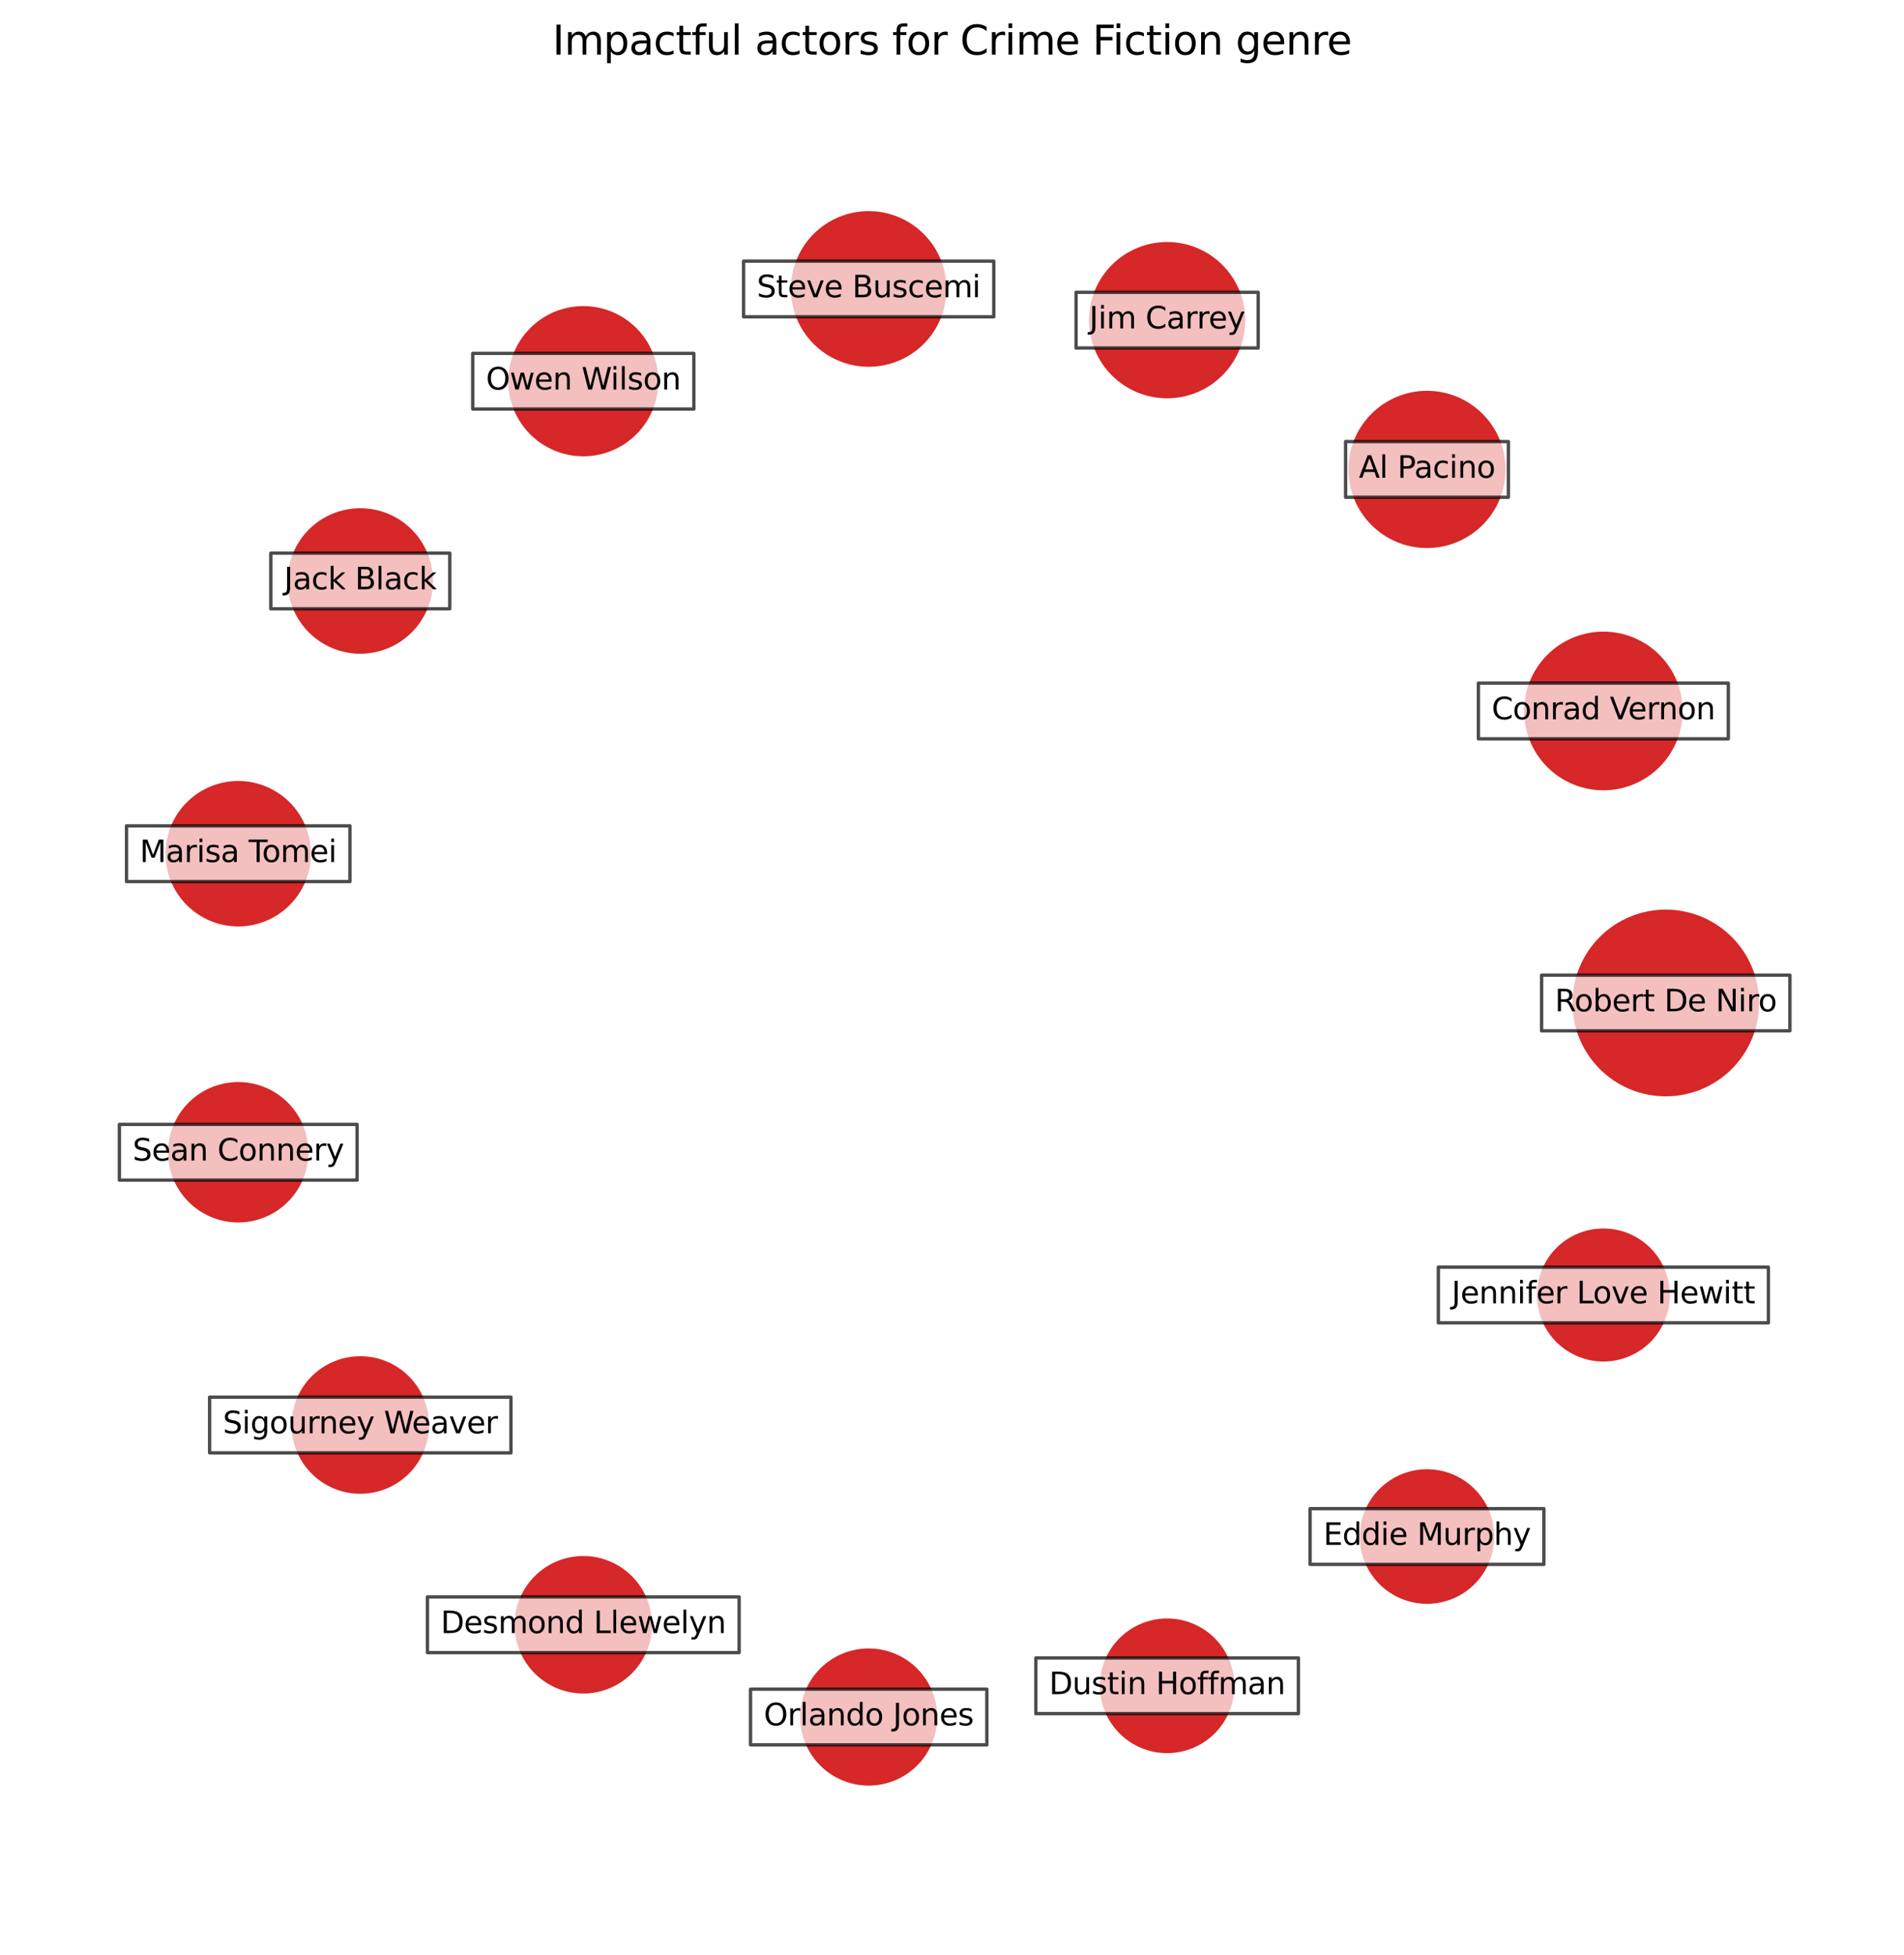 <?xml version="1.0" encoding="utf-8" standalone="no"?>
<!DOCTYPE svg PUBLIC "-//W3C//DTD SVG 1.1//EN"
  "http://www.w3.org/Graphics/SVG/1.1/DTD/svg11.dtd">
<svg xmlns:xlink="http://www.w3.org/1999/xlink" width="568.8pt" height="583.918pt" viewBox="0 0 568.8 583.918" xmlns="http://www.w3.org/2000/svg" version="1.1">
 <defs>
  <style type="text/css">*{stroke-linejoin: round; stroke-linecap: butt}</style>
 </defs>
 <g id="figure_1">
  <g id="patch_1">
   <path d="M 0 583.918 
L 568.8 583.918 
L 568.8 0 
L 0 0 
z
" style="fill: #ffffff"/>
  </g>
  <g id="axes_1">
   <g id="PathCollection_1">
    <path d="M 497.631 326.904 
C 504.894 326.904 511.86 324.019 516.996 318.883 
C 522.131 313.747 525.017 306.781 525.017 299.518 
C 525.017 292.255 522.131 285.289 516.996 280.153 
C 511.86 275.018 504.894 272.132 497.631 272.132 
C 490.368 272.132 483.401 275.018 478.266 280.153 
C 473.13 285.289 470.245 292.255 470.245 299.518 
C 470.245 306.781 473.13 313.747 478.266 318.883 
C 483.401 324.019 490.368 326.904 497.631 326.904 
z
" clip-path="url(#p6acd28062c)" style="fill: #d62728; fill-opacity: 0.99; stroke: #d62728; stroke-opacity: 0.99"/>
    <path d="M 478.992 235.509 
C 485.144 235.509 491.045 233.064 495.395 228.714 
C 499.745 224.364 502.189 218.464 502.189 212.312 
C 502.189 206.16 499.745 200.259 495.395 195.909 
C 491.045 191.559 485.144 189.115 478.992 189.115 
C 472.84 189.115 466.94 191.559 462.59 195.909 
C 458.24 200.259 455.795 206.16 455.795 212.312 
C 455.795 218.464 458.24 224.364 462.59 228.714 
C 466.94 233.064 472.84 235.509 478.992 235.509 
z
" clip-path="url(#p6acd28062c)" style="fill: #d62728; fill-opacity: 0.99; stroke: #d62728; stroke-opacity: 0.99"/>
    <path d="M 426.3 163.165 
C 432.394 163.165 438.24 160.743 442.55 156.434 
C 446.859 152.124 449.281 146.279 449.281 140.184 
C 449.281 134.089 446.859 128.244 442.55 123.934 
C 438.24 119.624 432.394 117.203 426.3 117.203 
C 420.205 117.203 414.359 119.624 410.05 123.934 
C 405.74 128.244 403.319 134.089 403.319 140.184 
C 403.319 146.279 405.74 152.124 410.05 156.434 
C 414.359 160.743 420.205 163.165 426.3 163.165 
z
" clip-path="url(#p6acd28062c)" style="fill: #d62728; fill-opacity: 0.99; stroke: #d62728; stroke-opacity: 0.99"/>
    <path d="M 348.664 118.448 
C 354.722 118.448 360.532 116.042 364.816 111.758 
C 369.099 107.475 371.506 101.664 371.506 95.607 
C 371.506 89.549 369.099 83.738 364.816 79.455 
C 360.532 75.172 354.722 72.765 348.664 72.765 
C 342.607 72.765 336.796 75.172 332.513 79.455 
C 328.229 83.738 325.823 89.549 325.823 95.607 
C 325.823 101.664 328.229 107.475 332.513 111.758 
C 336.796 116.042 342.607 118.448 348.664 118.448 
z
" clip-path="url(#p6acd28062c)" style="fill: #d62728; fill-opacity: 0.99; stroke: #d62728; stroke-opacity: 0.99"/>
    <path d="M 259.51 109.03 
C 265.541 109.03 271.326 106.634 275.591 102.369 
C 279.856 98.104 282.252 92.319 282.252 86.287 
C 282.252 80.256 279.856 74.471 275.591 70.206 
C 271.326 65.941 265.541 63.545 259.51 63.545 
C 253.478 63.545 247.693 65.941 243.428 70.206 
C 239.163 74.471 236.767 80.256 236.767 86.287 
C 236.767 92.319 239.163 98.104 243.428 102.369 
C 247.693 106.634 253.478 109.03 259.51 109.03 
z
" clip-path="url(#p6acd28062c)" style="fill: #d62728; fill-opacity: 0.99; stroke: #d62728; stroke-opacity: 0.99"/>
    <path d="M 174.251 135.769 
C 180.068 135.769 185.646 133.458 189.759 129.345 
C 193.872 125.233 196.183 119.654 196.183 113.838 
C 196.183 108.021 193.872 102.443 189.759 98.33 
C 185.646 94.217 180.068 91.906 174.251 91.906 
C 168.435 91.906 162.856 94.217 158.744 98.33 
C 154.631 102.443 152.32 108.021 152.32 113.838 
C 152.32 119.654 154.631 125.233 158.744 129.345 
C 162.856 133.458 168.435 135.769 174.251 135.769 
z
" clip-path="url(#p6acd28062c)" style="fill: #d62728; fill-opacity: 0.99; stroke: #d62728; stroke-opacity: 0.99"/>
    <path d="M 107.631 194.721 
C 113.261 194.721 118.661 192.485 122.641 188.504 
C 126.622 184.523 128.859 179.123 128.859 173.494 
C 128.859 167.864 126.622 162.465 122.641 158.484 
C 118.661 154.503 113.261 152.267 107.631 152.267 
C 102.002 152.267 96.602 154.503 92.621 158.484 
C 88.641 162.465 86.404 167.864 86.404 173.494 
C 86.404 179.123 88.641 184.523 92.621 188.504 
C 96.602 192.485 102.002 194.721 107.631 194.721 
z
" clip-path="url(#p6acd28062c)" style="fill: #d62728; fill-opacity: 0.99; stroke: #d62728; stroke-opacity: 0.99"/>
    <path d="M 71.169 276.162 
C 76.797 276.162 82.196 273.926 86.175 269.947 
C 90.155 265.967 92.391 260.569 92.391 254.941 
C 92.391 249.313 90.155 243.914 86.175 239.935 
C 82.196 235.955 76.797 233.719 71.169 233.719 
C 65.541 233.719 60.143 235.955 56.163 239.935 
C 52.184 243.914 49.948 249.313 49.948 254.941 
C 49.948 260.569 52.184 265.967 56.163 269.947 
C 60.143 273.926 65.541 276.162 71.169 276.162 
z
" clip-path="url(#p6acd28062c)" style="fill: #d62728; fill-opacity: 0.99; stroke: #d62728; stroke-opacity: 0.99"/>
    <path d="M 71.169 364.564 
C 76.597 364.564 81.804 362.407 85.642 358.569 
C 89.481 354.73 91.637 349.524 91.637 344.096 
C 91.637 338.667 89.481 333.461 85.642 329.622 
C 81.804 325.784 76.597 323.627 71.169 323.627 
C 65.741 323.627 60.534 325.784 56.696 329.622 
C 52.858 333.461 50.701 338.667 50.701 344.096 
C 50.701 349.524 52.858 354.73 56.696 358.569 
C 60.534 362.407 65.741 364.564 71.169 364.564 
z
" clip-path="url(#p6acd28062c)" style="fill: #d62728; fill-opacity: 0.99; stroke: #d62728; stroke-opacity: 0.99"/>
    <path d="M 107.631 445.588 
C 112.948 445.588 118.047 443.476 121.806 439.717 
C 125.565 435.958 127.677 430.859 127.677 425.542 
C 127.677 420.226 125.565 415.127 121.806 411.368 
C 118.047 407.609 112.948 405.497 107.631 405.497 
C 102.315 405.497 97.216 407.609 93.457 411.368 
C 89.698 415.127 87.586 420.226 87.586 425.542 
C 87.586 430.859 89.698 435.958 93.457 439.717 
C 97.216 443.476 102.315 445.588 107.631 445.588 
z
" clip-path="url(#p6acd28062c)" style="fill: #d62728; fill-opacity: 0.99; stroke: #d62728; stroke-opacity: 0.99"/>
    <path d="M 174.251 505.23 
C 179.564 505.23 184.659 503.119 188.416 499.363 
C 192.172 495.607 194.283 490.511 194.283 485.199 
C 194.283 479.886 192.172 474.791 188.416 471.034 
C 184.659 467.278 179.564 465.167 174.251 465.167 
C 168.939 465.167 163.843 467.278 160.087 471.034 
C 156.33 474.791 154.22 479.886 154.22 485.199 
C 154.22 490.511 156.33 495.607 160.087 499.363 
C 163.843 503.119 168.939 505.23 174.251 505.23 
z
" clip-path="url(#p6acd28062c)" style="fill: #d62728; fill-opacity: 0.99; stroke: #d62728; stroke-opacity: 0.99"/>
    <path d="M 259.51 532.73 
C 264.809 532.73 269.891 530.624 273.638 526.877 
C 277.385 523.131 279.49 518.048 279.49 512.749 
C 279.49 507.45 277.385 502.367 273.638 498.62 
C 269.891 494.873 264.809 492.768 259.51 492.768 
C 254.211 492.768 249.128 494.873 245.381 498.62 
C 241.634 502.367 239.529 507.45 239.529 512.749 
C 239.529 518.048 241.634 523.131 245.381 526.877 
C 249.128 530.624 254.211 532.73 259.51 532.73 
z
" clip-path="url(#p6acd28062c)" style="fill: #d62728; fill-opacity: 0.99; stroke: #d62728; stroke-opacity: 0.99"/>
    <path d="M 348.664 523.038 
C 353.865 523.038 358.852 520.972 362.53 517.295 
C 366.207 513.618 368.273 508.63 368.273 503.43 
C 368.273 498.229 366.207 493.242 362.53 489.564 
C 358.852 485.887 353.865 483.821 348.664 483.821 
C 343.464 483.821 338.476 485.887 334.799 489.564 
C 331.122 493.242 329.056 498.229 329.056 503.43 
C 329.056 508.63 331.122 513.618 334.799 517.295 
C 338.476 520.972 343.464 523.038 348.664 523.038 
z
" clip-path="url(#p6acd28062c)" style="fill: #d62728; fill-opacity: 0.99; stroke: #d62728; stroke-opacity: 0.99"/>
    <path d="M 426.3 478.448 
C 431.497 478.448 436.481 476.383 440.156 472.709 
C 443.831 469.034 445.896 464.049 445.896 458.852 
C 445.896 453.655 443.831 448.671 440.156 444.996 
C 436.481 441.321 431.497 439.257 426.3 439.257 
C 421.103 439.257 416.118 441.321 412.444 444.996 
C 408.769 448.671 406.704 453.655 406.704 458.852 
C 406.704 464.049 408.769 469.034 412.444 472.709 
C 416.118 476.383 421.103 478.448 426.3 478.448 
z
" clip-path="url(#p6acd28062c)" style="fill: #d62728; fill-opacity: 0.99; stroke: #d62728; stroke-opacity: 0.99"/>
    <path d="M 478.992 406.09 
C 484.128 406.09 489.054 404.049 492.685 400.418 
C 496.317 396.786 498.357 391.86 498.357 386.725 
C 498.357 381.589 496.317 376.663 492.685 373.032 
C 489.054 369.4 484.128 367.36 478.992 367.36 
C 473.857 367.36 468.931 369.4 465.299 373.032 
C 461.668 376.663 459.627 381.589 459.627 386.725 
C 459.627 391.86 461.668 396.786 465.299 400.418 
C 468.931 404.049 473.857 406.09 478.992 406.09 
z
" clip-path="url(#p6acd28062c)" style="fill: #d62728; fill-opacity: 0.99; stroke: #d62728; stroke-opacity: 0.99"/>
   </g>
   <g id="text_1">
    <g id="patch_2">
     <path d="M 460.54 307.833 
L 534.721 307.833 
L 534.721 291.203 
L 460.54 291.203 
z
" clip-path="url(#p6acd28062c)" style="fill: #ffffff; opacity: 0.7; stroke: #000000; stroke-linejoin: miter"/>
    </g>
    <g clip-path="url(#p6acd28062c)">
     <!-- Robert De Niro -->
     <g transform="translate(464.5 302.002)scale(0.09 -0.09)">
      <defs>
       <path id="DejaVuSans-52" d="M 2841 2188 
Q 3044 2119 3236 1894 
Q 3428 1669 3622 1275 
L 4263 0 
L 3584 0 
L 2988 1197 
Q 2756 1666 2539 1819 
Q 2322 1972 1947 1972 
L 1259 1972 
L 1259 0 
L 628 0 
L 628 4666 
L 2053 4666 
Q 2853 4666 3247 4331 
Q 3641 3997 3641 3322 
Q 3641 2881 3436 2590 
Q 3231 2300 2841 2188 
z
M 1259 4147 
L 1259 2491 
L 2053 2491 
Q 2509 2491 2742 2702 
Q 2975 2913 2975 3322 
Q 2975 3731 2742 3939 
Q 2509 4147 2053 4147 
L 1259 4147 
z
" transform="scale(0.016)"/>
       <path id="DejaVuSans-6f" d="M 1959 3097 
Q 1497 3097 1228 2736 
Q 959 2375 959 1747 
Q 959 1119 1226 758 
Q 1494 397 1959 397 
Q 2419 397 2687 759 
Q 2956 1122 2956 1747 
Q 2956 2369 2687 2733 
Q 2419 3097 1959 3097 
z
M 1959 3584 
Q 2709 3584 3137 3096 
Q 3566 2609 3566 1747 
Q 3566 888 3137 398 
Q 2709 -91 1959 -91 
Q 1206 -91 779 398 
Q 353 888 353 1747 
Q 353 2609 779 3096 
Q 1206 3584 1959 3584 
z
" transform="scale(0.016)"/>
       <path id="DejaVuSans-62" d="M 3116 1747 
Q 3116 2381 2855 2742 
Q 2594 3103 2138 3103 
Q 1681 3103 1420 2742 
Q 1159 2381 1159 1747 
Q 1159 1113 1420 752 
Q 1681 391 2138 391 
Q 2594 391 2855 752 
Q 3116 1113 3116 1747 
z
M 1159 2969 
Q 1341 3281 1617 3432 
Q 1894 3584 2278 3584 
Q 2916 3584 3314 3078 
Q 3713 2572 3713 1747 
Q 3713 922 3314 415 
Q 2916 -91 2278 -91 
Q 1894 -91 1617 61 
Q 1341 213 1159 525 
L 1159 0 
L 581 0 
L 581 4863 
L 1159 4863 
L 1159 2969 
z
" transform="scale(0.016)"/>
       <path id="DejaVuSans-65" d="M 3597 1894 
L 3597 1613 
L 953 1613 
Q 991 1019 1311 708 
Q 1631 397 2203 397 
Q 2534 397 2845 478 
Q 3156 559 3463 722 
L 3463 178 
Q 3153 47 2828 -22 
Q 2503 -91 2169 -91 
Q 1331 -91 842 396 
Q 353 884 353 1716 
Q 353 2575 817 3079 
Q 1281 3584 2069 3584 
Q 2775 3584 3186 3129 
Q 3597 2675 3597 1894 
z
M 3022 2063 
Q 3016 2534 2758 2815 
Q 2500 3097 2075 3097 
Q 1594 3097 1305 2825 
Q 1016 2553 972 2059 
L 3022 2063 
z
" transform="scale(0.016)"/>
       <path id="DejaVuSans-72" d="M 2631 2963 
Q 2534 3019 2420 3045 
Q 2306 3072 2169 3072 
Q 1681 3072 1420 2755 
Q 1159 2438 1159 1844 
L 1159 0 
L 581 0 
L 581 3500 
L 1159 3500 
L 1159 2956 
Q 1341 3275 1631 3429 
Q 1922 3584 2338 3584 
Q 2397 3584 2469 3576 
Q 2541 3569 2628 3553 
L 2631 2963 
z
" transform="scale(0.016)"/>
       <path id="DejaVuSans-74" d="M 1172 4494 
L 1172 3500 
L 2356 3500 
L 2356 3053 
L 1172 3053 
L 1172 1153 
Q 1172 725 1289 603 
Q 1406 481 1766 481 
L 2356 481 
L 2356 0 
L 1766 0 
Q 1100 0 847 248 
Q 594 497 594 1153 
L 594 3053 
L 172 3053 
L 172 3500 
L 594 3500 
L 594 4494 
L 1172 4494 
z
" transform="scale(0.016)"/>
       <path id="DejaVuSans-20" transform="scale(0.016)"/>
       <path id="DejaVuSans-44" d="M 1259 4147 
L 1259 519 
L 2022 519 
Q 2988 519 3436 956 
Q 3884 1394 3884 2338 
Q 3884 3275 3436 3711 
Q 2988 4147 2022 4147 
L 1259 4147 
z
M 628 4666 
L 1925 4666 
Q 3281 4666 3915 4102 
Q 4550 3538 4550 2338 
Q 4550 1131 3912 565 
Q 3275 0 1925 0 
L 628 0 
L 628 4666 
z
" transform="scale(0.016)"/>
       <path id="DejaVuSans-4e" d="M 628 4666 
L 1478 4666 
L 3547 763 
L 3547 4666 
L 4159 4666 
L 4159 0 
L 3309 0 
L 1241 3903 
L 1241 0 
L 628 0 
L 628 4666 
z
" transform="scale(0.016)"/>
       <path id="DejaVuSans-69" d="M 603 3500 
L 1178 3500 
L 1178 0 
L 603 0 
L 603 3500 
z
M 603 4863 
L 1178 4863 
L 1178 4134 
L 603 4134 
L 603 4863 
z
" transform="scale(0.016)"/>
      </defs>
      <use xlink:href="#DejaVuSans-52"/>
      <use xlink:href="#DejaVuSans-6f" x="64.982"/>
      <use xlink:href="#DejaVuSans-62" x="126.164"/>
      <use xlink:href="#DejaVuSans-65" x="189.641"/>
      <use xlink:href="#DejaVuSans-72" x="251.164"/>
      <use xlink:href="#DejaVuSans-74" x="292.277"/>
      <use xlink:href="#DejaVuSans-20" x="331.486"/>
      <use xlink:href="#DejaVuSans-44" x="363.273"/>
      <use xlink:href="#DejaVuSans-65" x="440.275"/>
      <use xlink:href="#DejaVuSans-20" x="501.799"/>
      <use xlink:href="#DejaVuSans-4e" x="533.586"/>
      <use xlink:href="#DejaVuSans-69" x="608.391"/>
      <use xlink:href="#DejaVuSans-72" x="636.174"/>
      <use xlink:href="#DejaVuSans-6f" x="675.037"/>
     </g>
    </g>
   </g>
   <g id="text_2">
    <g id="patch_3">
     <path d="M 441.663 220.627 
L 516.321 220.627 
L 516.321 203.996 
L 441.663 203.996 
z
" clip-path="url(#p6acd28062c)" style="fill: #ffffff; opacity: 0.7; stroke: #000000; stroke-linejoin: miter"/>
    </g>
    <g clip-path="url(#p6acd28062c)">
     <!-- Conrad Vernon -->
     <g transform="translate(445.623 214.795)scale(0.09 -0.09)">
      <defs>
       <path id="DejaVuSans-43" d="M 4122 4306 
L 4122 3641 
Q 3803 3938 3442 4084 
Q 3081 4231 2675 4231 
Q 1875 4231 1450 3742 
Q 1025 3253 1025 2328 
Q 1025 1406 1450 917 
Q 1875 428 2675 428 
Q 3081 428 3442 575 
Q 3803 722 4122 1019 
L 4122 359 
Q 3791 134 3420 21 
Q 3050 -91 2638 -91 
Q 1578 -91 968 557 
Q 359 1206 359 2328 
Q 359 3453 968 4101 
Q 1578 4750 2638 4750 
Q 3056 4750 3426 4639 
Q 3797 4528 4122 4306 
z
" transform="scale(0.016)"/>
       <path id="DejaVuSans-6e" d="M 3513 2113 
L 3513 0 
L 2938 0 
L 2938 2094 
Q 2938 2591 2744 2837 
Q 2550 3084 2163 3084 
Q 1697 3084 1428 2787 
Q 1159 2491 1159 1978 
L 1159 0 
L 581 0 
L 581 3500 
L 1159 3500 
L 1159 2956 
Q 1366 3272 1645 3428 
Q 1925 3584 2291 3584 
Q 2894 3584 3203 3211 
Q 3513 2838 3513 2113 
z
" transform="scale(0.016)"/>
       <path id="DejaVuSans-61" d="M 2194 1759 
Q 1497 1759 1228 1600 
Q 959 1441 959 1056 
Q 959 750 1161 570 
Q 1363 391 1709 391 
Q 2188 391 2477 730 
Q 2766 1069 2766 1631 
L 2766 1759 
L 2194 1759 
z
M 3341 1997 
L 3341 0 
L 2766 0 
L 2766 531 
Q 2569 213 2275 61 
Q 1981 -91 1556 -91 
Q 1019 -91 701 211 
Q 384 513 384 1019 
Q 384 1609 779 1909 
Q 1175 2209 1959 2209 
L 2766 2209 
L 2766 2266 
Q 2766 2663 2505 2880 
Q 2244 3097 1772 3097 
Q 1472 3097 1187 3025 
Q 903 2953 641 2809 
L 641 3341 
Q 956 3463 1253 3523 
Q 1550 3584 1831 3584 
Q 2591 3584 2966 3190 
Q 3341 2797 3341 1997 
z
" transform="scale(0.016)"/>
       <path id="DejaVuSans-64" d="M 2906 2969 
L 2906 4863 
L 3481 4863 
L 3481 0 
L 2906 0 
L 2906 525 
Q 2725 213 2448 61 
Q 2172 -91 1784 -91 
Q 1150 -91 751 415 
Q 353 922 353 1747 
Q 353 2572 751 3078 
Q 1150 3584 1784 3584 
Q 2172 3584 2448 3432 
Q 2725 3281 2906 2969 
z
M 947 1747 
Q 947 1113 1208 752 
Q 1469 391 1925 391 
Q 2381 391 2643 752 
Q 2906 1113 2906 1747 
Q 2906 2381 2643 2742 
Q 2381 3103 1925 3103 
Q 1469 3103 1208 2742 
Q 947 2381 947 1747 
z
" transform="scale(0.016)"/>
       <path id="DejaVuSans-56" d="M 1831 0 
L 50 4666 
L 709 4666 
L 2188 738 
L 3669 4666 
L 4325 4666 
L 2547 0 
L 1831 0 
z
" transform="scale(0.016)"/>
      </defs>
      <use xlink:href="#DejaVuSans-43"/>
      <use xlink:href="#DejaVuSans-6f" x="69.824"/>
      <use xlink:href="#DejaVuSans-6e" x="131.006"/>
      <use xlink:href="#DejaVuSans-72" x="194.385"/>
      <use xlink:href="#DejaVuSans-61" x="235.498"/>
      <use xlink:href="#DejaVuSans-64" x="296.777"/>
      <use xlink:href="#DejaVuSans-20" x="360.254"/>
      <use xlink:href="#DejaVuSans-56" x="392.041"/>
      <use xlink:href="#DejaVuSans-65" x="452.699"/>
      <use xlink:href="#DejaVuSans-72" x="514.223"/>
      <use xlink:href="#DejaVuSans-6e" x="553.586"/>
      <use xlink:href="#DejaVuSans-6f" x="616.965"/>
      <use xlink:href="#DejaVuSans-6e" x="678.146"/>
     </g>
    </g>
   </g>
   <g id="text_3">
    <g id="patch_4">
     <path d="M 401.983 148.499 
L 450.617 148.499 
L 450.617 131.869 
L 401.983 131.869 
z
" clip-path="url(#p6acd28062c)" style="fill: #ffffff; opacity: 0.7; stroke: #000000; stroke-linejoin: miter"/>
    </g>
    <g clip-path="url(#p6acd28062c)">
     <!-- Al Pacino -->
     <g transform="translate(405.943 142.667)scale(0.09 -0.09)">
      <defs>
       <path id="DejaVuSans-41" d="M 2188 4044 
L 1331 1722 
L 3047 1722 
L 2188 4044 
z
M 1831 4666 
L 2547 4666 
L 4325 0 
L 3669 0 
L 3244 1197 
L 1141 1197 
L 716 0 
L 50 0 
L 1831 4666 
z
" transform="scale(0.016)"/>
       <path id="DejaVuSans-6c" d="M 603 4863 
L 1178 4863 
L 1178 0 
L 603 0 
L 603 4863 
z
" transform="scale(0.016)"/>
       <path id="DejaVuSans-50" d="M 1259 4147 
L 1259 2394 
L 2053 2394 
Q 2494 2394 2734 2622 
Q 2975 2850 2975 3272 
Q 2975 3691 2734 3919 
Q 2494 4147 2053 4147 
L 1259 4147 
z
M 628 4666 
L 2053 4666 
Q 2838 4666 3239 4311 
Q 3641 3956 3641 3272 
Q 3641 2581 3239 2228 
Q 2838 1875 2053 1875 
L 1259 1875 
L 1259 0 
L 628 0 
L 628 4666 
z
" transform="scale(0.016)"/>
       <path id="DejaVuSans-63" d="M 3122 3366 
L 3122 2828 
Q 2878 2963 2633 3030 
Q 2388 3097 2138 3097 
Q 1578 3097 1268 2742 
Q 959 2388 959 1747 
Q 959 1106 1268 751 
Q 1578 397 2138 397 
Q 2388 397 2633 464 
Q 2878 531 3122 666 
L 3122 134 
Q 2881 22 2623 -34 
Q 2366 -91 2075 -91 
Q 1284 -91 818 406 
Q 353 903 353 1747 
Q 353 2603 823 3093 
Q 1294 3584 2113 3584 
Q 2378 3584 2631 3529 
Q 2884 3475 3122 3366 
z
" transform="scale(0.016)"/>
      </defs>
      <use xlink:href="#DejaVuSans-41"/>
      <use xlink:href="#DejaVuSans-6c" x="68.408"/>
      <use xlink:href="#DejaVuSans-20" x="96.191"/>
      <use xlink:href="#DejaVuSans-50" x="127.979"/>
      <use xlink:href="#DejaVuSans-61" x="183.781"/>
      <use xlink:href="#DejaVuSans-63" x="245.061"/>
      <use xlink:href="#DejaVuSans-69" x="300.041"/>
      <use xlink:href="#DejaVuSans-6e" x="327.824"/>
      <use xlink:href="#DejaVuSans-6f" x="391.203"/>
     </g>
    </g>
   </g>
   <g id="text_4">
    <g id="patch_5">
     <path d="M 321.461 103.922 
L 375.867 103.922 
L 375.867 87.291 
L 321.461 87.291 
z
" clip-path="url(#p6acd28062c)" style="fill: #ffffff; opacity: 0.7; stroke: #000000; stroke-linejoin: miter"/>
    </g>
    <g clip-path="url(#p6acd28062c)">
     <!-- Jim Carrey -->
     <g transform="translate(325.421 98.09)scale(0.09 -0.09)">
      <defs>
       <path id="DejaVuSans-4a" d="M 628 4666 
L 1259 4666 
L 1259 325 
Q 1259 -519 939 -900 
Q 619 -1281 -91 -1281 
L -331 -1281 
L -331 -750 
L -134 -750 
Q 284 -750 456 -515 
Q 628 -281 628 325 
L 628 4666 
z
" transform="scale(0.016)"/>
       <path id="DejaVuSans-6d" d="M 3328 2828 
Q 3544 3216 3844 3400 
Q 4144 3584 4550 3584 
Q 5097 3584 5394 3201 
Q 5691 2819 5691 2113 
L 5691 0 
L 5113 0 
L 5113 2094 
Q 5113 2597 4934 2840 
Q 4756 3084 4391 3084 
Q 3944 3084 3684 2787 
Q 3425 2491 3425 1978 
L 3425 0 
L 2847 0 
L 2847 2094 
Q 2847 2600 2669 2842 
Q 2491 3084 2119 3084 
Q 1678 3084 1418 2786 
Q 1159 2488 1159 1978 
L 1159 0 
L 581 0 
L 581 3500 
L 1159 3500 
L 1159 2956 
Q 1356 3278 1631 3431 
Q 1906 3584 2284 3584 
Q 2666 3584 2933 3390 
Q 3200 3197 3328 2828 
z
" transform="scale(0.016)"/>
       <path id="DejaVuSans-79" d="M 2059 -325 
Q 1816 -950 1584 -1140 
Q 1353 -1331 966 -1331 
L 506 -1331 
L 506 -850 
L 844 -850 
Q 1081 -850 1212 -737 
Q 1344 -625 1503 -206 
L 1606 56 
L 191 3500 
L 800 3500 
L 1894 763 
L 2988 3500 
L 3597 3500 
L 2059 -325 
z
" transform="scale(0.016)"/>
      </defs>
      <use xlink:href="#DejaVuSans-4a"/>
      <use xlink:href="#DejaVuSans-69" x="29.492"/>
      <use xlink:href="#DejaVuSans-6d" x="57.275"/>
      <use xlink:href="#DejaVuSans-20" x="154.688"/>
      <use xlink:href="#DejaVuSans-43" x="186.475"/>
      <use xlink:href="#DejaVuSans-61" x="256.299"/>
      <use xlink:href="#DejaVuSans-72" x="317.578"/>
      <use xlink:href="#DejaVuSans-72" x="356.941"/>
      <use xlink:href="#DejaVuSans-65" x="395.805"/>
      <use xlink:href="#DejaVuSans-79" x="457.328"/>
     </g>
    </g>
   </g>
   <g id="text_5">
    <g id="patch_6">
     <path d="M 222.137 94.603 
L 296.882 94.603 
L 296.882 77.972 
L 222.137 77.972 
z
" clip-path="url(#p6acd28062c)" style="fill: #ffffff; opacity: 0.7; stroke: #000000; stroke-linejoin: miter"/>
    </g>
    <g clip-path="url(#p6acd28062c)">
     <!-- Steve Buscemi -->
     <g transform="translate(226.097 88.771)scale(0.09 -0.09)">
      <defs>
       <path id="DejaVuSans-53" d="M 3425 4513 
L 3425 3897 
Q 3066 4069 2747 4153 
Q 2428 4238 2131 4238 
Q 1616 4238 1336 4038 
Q 1056 3838 1056 3469 
Q 1056 3159 1242 3001 
Q 1428 2844 1947 2747 
L 2328 2669 
Q 3034 2534 3370 2195 
Q 3706 1856 3706 1288 
Q 3706 609 3251 259 
Q 2797 -91 1919 -91 
Q 1588 -91 1214 -16 
Q 841 59 441 206 
L 441 856 
Q 825 641 1194 531 
Q 1563 422 1919 422 
Q 2459 422 2753 634 
Q 3047 847 3047 1241 
Q 3047 1584 2836 1778 
Q 2625 1972 2144 2069 
L 1759 2144 
Q 1053 2284 737 2584 
Q 422 2884 422 3419 
Q 422 4038 858 4394 
Q 1294 4750 2059 4750 
Q 2388 4750 2728 4690 
Q 3069 4631 3425 4513 
z
" transform="scale(0.016)"/>
       <path id="DejaVuSans-76" d="M 191 3500 
L 800 3500 
L 1894 563 
L 2988 3500 
L 3597 3500 
L 2284 0 
L 1503 0 
L 191 3500 
z
" transform="scale(0.016)"/>
       <path id="DejaVuSans-42" d="M 1259 2228 
L 1259 519 
L 2272 519 
Q 2781 519 3026 730 
Q 3272 941 3272 1375 
Q 3272 1813 3026 2020 
Q 2781 2228 2272 2228 
L 1259 2228 
z
M 1259 4147 
L 1259 2741 
L 2194 2741 
Q 2656 2741 2882 2914 
Q 3109 3088 3109 3444 
Q 3109 3797 2882 3972 
Q 2656 4147 2194 4147 
L 1259 4147 
z
M 628 4666 
L 2241 4666 
Q 2963 4666 3353 4366 
Q 3744 4066 3744 3513 
Q 3744 3084 3544 2831 
Q 3344 2578 2956 2516 
Q 3422 2416 3680 2098 
Q 3938 1781 3938 1306 
Q 3938 681 3513 340 
Q 3088 0 2303 0 
L 628 0 
L 628 4666 
z
" transform="scale(0.016)"/>
       <path id="DejaVuSans-75" d="M 544 1381 
L 544 3500 
L 1119 3500 
L 1119 1403 
Q 1119 906 1312 657 
Q 1506 409 1894 409 
Q 2359 409 2629 706 
Q 2900 1003 2900 1516 
L 2900 3500 
L 3475 3500 
L 3475 0 
L 2900 0 
L 2900 538 
Q 2691 219 2414 64 
Q 2138 -91 1772 -91 
Q 1169 -91 856 284 
Q 544 659 544 1381 
z
M 1991 3584 
L 1991 3584 
z
" transform="scale(0.016)"/>
       <path id="DejaVuSans-73" d="M 2834 3397 
L 2834 2853 
Q 2591 2978 2328 3040 
Q 2066 3103 1784 3103 
Q 1356 3103 1142 2972 
Q 928 2841 928 2578 
Q 928 2378 1081 2264 
Q 1234 2150 1697 2047 
L 1894 2003 
Q 2506 1872 2764 1633 
Q 3022 1394 3022 966 
Q 3022 478 2636 193 
Q 2250 -91 1575 -91 
Q 1294 -91 989 -36 
Q 684 19 347 128 
L 347 722 
Q 666 556 975 473 
Q 1284 391 1588 391 
Q 1994 391 2212 530 
Q 2431 669 2431 922 
Q 2431 1156 2273 1281 
Q 2116 1406 1581 1522 
L 1381 1569 
Q 847 1681 609 1914 
Q 372 2147 372 2553 
Q 372 3047 722 3315 
Q 1072 3584 1716 3584 
Q 2034 3584 2315 3537 
Q 2597 3491 2834 3397 
z
" transform="scale(0.016)"/>
      </defs>
      <use xlink:href="#DejaVuSans-53"/>
      <use xlink:href="#DejaVuSans-74" x="63.477"/>
      <use xlink:href="#DejaVuSans-65" x="102.686"/>
      <use xlink:href="#DejaVuSans-76" x="164.209"/>
      <use xlink:href="#DejaVuSans-65" x="223.389"/>
      <use xlink:href="#DejaVuSans-20" x="284.912"/>
      <use xlink:href="#DejaVuSans-42" x="316.699"/>
      <use xlink:href="#DejaVuSans-75" x="385.303"/>
      <use xlink:href="#DejaVuSans-73" x="448.682"/>
      <use xlink:href="#DejaVuSans-63" x="500.781"/>
      <use xlink:href="#DejaVuSans-65" x="555.762"/>
      <use xlink:href="#DejaVuSans-6d" x="617.285"/>
      <use xlink:href="#DejaVuSans-69" x="714.697"/>
     </g>
    </g>
   </g>
   <g id="text_6">
    <g id="patch_7">
     <path d="M 141.22 122.153 
L 207.283 122.153 
L 207.283 105.523 
L 141.22 105.523 
z
" clip-path="url(#p6acd28062c)" style="fill: #ffffff; opacity: 0.7; stroke: #000000; stroke-linejoin: miter"/>
    </g>
    <g clip-path="url(#p6acd28062c)">
     <!-- Owen Wilson -->
     <g transform="translate(145.18 116.321)scale(0.09 -0.09)">
      <defs>
       <path id="DejaVuSans-4f" d="M 2522 4238 
Q 1834 4238 1429 3725 
Q 1025 3213 1025 2328 
Q 1025 1447 1429 934 
Q 1834 422 2522 422 
Q 3209 422 3611 934 
Q 4013 1447 4013 2328 
Q 4013 3213 3611 3725 
Q 3209 4238 2522 4238 
z
M 2522 4750 
Q 3503 4750 4090 4092 
Q 4678 3434 4678 2328 
Q 4678 1225 4090 567 
Q 3503 -91 2522 -91 
Q 1538 -91 948 565 
Q 359 1222 359 2328 
Q 359 3434 948 4092 
Q 1538 4750 2522 4750 
z
" transform="scale(0.016)"/>
       <path id="DejaVuSans-77" d="M 269 3500 
L 844 3500 
L 1563 769 
L 2278 3500 
L 2956 3500 
L 3675 769 
L 4391 3500 
L 4966 3500 
L 4050 0 
L 3372 0 
L 2619 2869 
L 1863 0 
L 1184 0 
L 269 3500 
z
" transform="scale(0.016)"/>
       <path id="DejaVuSans-57" d="M 213 4666 
L 850 4666 
L 1831 722 
L 2809 4666 
L 3519 4666 
L 4500 722 
L 5478 4666 
L 6119 4666 
L 4947 0 
L 4153 0 
L 3169 4050 
L 2175 0 
L 1381 0 
L 213 4666 
z
" transform="scale(0.016)"/>
      </defs>
      <use xlink:href="#DejaVuSans-4f"/>
      <use xlink:href="#DejaVuSans-77" x="78.711"/>
      <use xlink:href="#DejaVuSans-65" x="160.498"/>
      <use xlink:href="#DejaVuSans-6e" x="222.021"/>
      <use xlink:href="#DejaVuSans-20" x="285.4"/>
      <use xlink:href="#DejaVuSans-57" x="317.188"/>
      <use xlink:href="#DejaVuSans-69" x="413.814"/>
      <use xlink:href="#DejaVuSans-6c" x="441.598"/>
      <use xlink:href="#DejaVuSans-73" x="469.381"/>
      <use xlink:href="#DejaVuSans-6f" x="521.48"/>
      <use xlink:href="#DejaVuSans-6e" x="582.662"/>
     </g>
    </g>
   </g>
   <g id="text_7">
    <g id="patch_8">
     <path d="M 80.901 181.809 
L 134.362 181.809 
L 134.362 165.179 
L 80.901 165.179 
z
" clip-path="url(#p6acd28062c)" style="fill: #ffffff; opacity: 0.7; stroke: #000000; stroke-linejoin: miter"/>
    </g>
    <g clip-path="url(#p6acd28062c)">
     <!-- Jack Black -->
     <g transform="translate(84.861 175.977)scale(0.09 -0.09)">
      <defs>
       <path id="DejaVuSans-6b" d="M 581 4863 
L 1159 4863 
L 1159 1991 
L 2875 3500 
L 3609 3500 
L 1753 1863 
L 3688 0 
L 2938 0 
L 1159 1709 
L 1159 0 
L 581 0 
L 581 4863 
z
" transform="scale(0.016)"/>
      </defs>
      <use xlink:href="#DejaVuSans-4a"/>
      <use xlink:href="#DejaVuSans-61" x="29.492"/>
      <use xlink:href="#DejaVuSans-63" x="90.771"/>
      <use xlink:href="#DejaVuSans-6b" x="145.752"/>
      <use xlink:href="#DejaVuSans-20" x="203.662"/>
      <use xlink:href="#DejaVuSans-42" x="235.449"/>
      <use xlink:href="#DejaVuSans-6c" x="304.053"/>
      <use xlink:href="#DejaVuSans-61" x="331.836"/>
      <use xlink:href="#DejaVuSans-63" x="393.115"/>
      <use xlink:href="#DejaVuSans-6b" x="448.096"/>
     </g>
    </g>
   </g>
   <g id="text_8">
    <g id="patch_9">
     <path d="M 37.798 263.256 
L 104.541 263.256 
L 104.541 246.626 
L 37.798 246.626 
z
" clip-path="url(#p6acd28062c)" style="fill: #ffffff; opacity: 0.7; stroke: #000000; stroke-linejoin: miter"/>
    </g>
    <g clip-path="url(#p6acd28062c)">
     <!-- Marisa Tomei -->
     <g transform="translate(41.758 257.424)scale(0.09 -0.09)">
      <defs>
       <path id="DejaVuSans-4d" d="M 628 4666 
L 1569 4666 
L 2759 1491 
L 3956 4666 
L 4897 4666 
L 4897 0 
L 4281 0 
L 4281 4097 
L 3078 897 
L 2444 897 
L 1241 4097 
L 1241 0 
L 628 0 
L 628 4666 
z
" transform="scale(0.016)"/>
       <path id="DejaVuSans-54" d="M -19 4666 
L 3928 4666 
L 3928 4134 
L 2272 4134 
L 2272 0 
L 1638 0 
L 1638 4134 
L -19 4134 
L -19 4666 
z
" transform="scale(0.016)"/>
      </defs>
      <use xlink:href="#DejaVuSans-4d"/>
      <use xlink:href="#DejaVuSans-61" x="86.279"/>
      <use xlink:href="#DejaVuSans-72" x="147.559"/>
      <use xlink:href="#DejaVuSans-69" x="188.672"/>
      <use xlink:href="#DejaVuSans-73" x="216.455"/>
      <use xlink:href="#DejaVuSans-61" x="268.555"/>
      <use xlink:href="#DejaVuSans-20" x="329.834"/>
      <use xlink:href="#DejaVuSans-54" x="361.621"/>
      <use xlink:href="#DejaVuSans-6f" x="405.705"/>
      <use xlink:href="#DejaVuSans-6d" x="466.887"/>
      <use xlink:href="#DejaVuSans-65" x="564.299"/>
      <use xlink:href="#DejaVuSans-69" x="625.822"/>
     </g>
    </g>
   </g>
   <g id="text_9">
    <g id="patch_10">
     <path d="M 35.662 352.411 
L 106.676 352.411 
L 106.676 335.78 
L 35.662 335.78 
z
" clip-path="url(#p6acd28062c)" style="fill: #ffffff; opacity: 0.7; stroke: #000000; stroke-linejoin: miter"/>
    </g>
    <g clip-path="url(#p6acd28062c)">
     <!-- Sean Connery -->
     <g transform="translate(39.622 346.579)scale(0.09 -0.09)">
      <use xlink:href="#DejaVuSans-53"/>
      <use xlink:href="#DejaVuSans-65" x="63.477"/>
      <use xlink:href="#DejaVuSans-61" x="125"/>
      <use xlink:href="#DejaVuSans-6e" x="186.279"/>
      <use xlink:href="#DejaVuSans-20" x="249.658"/>
      <use xlink:href="#DejaVuSans-43" x="281.445"/>
      <use xlink:href="#DejaVuSans-6f" x="351.27"/>
      <use xlink:href="#DejaVuSans-6e" x="412.451"/>
      <use xlink:href="#DejaVuSans-6e" x="475.83"/>
      <use xlink:href="#DejaVuSans-65" x="539.209"/>
      <use xlink:href="#DejaVuSans-72" x="600.732"/>
      <use xlink:href="#DejaVuSans-79" x="641.846"/>
     </g>
    </g>
   </g>
   <g id="text_10">
    <g id="patch_11">
     <path d="M 62.623 433.858 
L 152.64 433.858 
L 152.64 417.227 
L 62.623 417.227 
z
" clip-path="url(#p6acd28062c)" style="fill: #ffffff; opacity: 0.7; stroke: #000000; stroke-linejoin: miter"/>
    </g>
    <g clip-path="url(#p6acd28062c)">
     <!-- Sigourney Weaver -->
     <g transform="translate(66.583 428.026)scale(0.09 -0.09)">
      <defs>
       <path id="DejaVuSans-67" d="M 2906 1791 
Q 2906 2416 2648 2759 
Q 2391 3103 1925 3103 
Q 1463 3103 1205 2759 
Q 947 2416 947 1791 
Q 947 1169 1205 825 
Q 1463 481 1925 481 
Q 2391 481 2648 825 
Q 2906 1169 2906 1791 
z
M 3481 434 
Q 3481 -459 3084 -895 
Q 2688 -1331 1869 -1331 
Q 1566 -1331 1297 -1286 
Q 1028 -1241 775 -1147 
L 775 -588 
Q 1028 -725 1275 -790 
Q 1522 -856 1778 -856 
Q 2344 -856 2625 -561 
Q 2906 -266 2906 331 
L 2906 616 
Q 2728 306 2450 153 
Q 2172 0 1784 0 
Q 1141 0 747 490 
Q 353 981 353 1791 
Q 353 2603 747 3093 
Q 1141 3584 1784 3584 
Q 2172 3584 2450 3431 
Q 2728 3278 2906 2969 
L 2906 3500 
L 3481 3500 
L 3481 434 
z
" transform="scale(0.016)"/>
      </defs>
      <use xlink:href="#DejaVuSans-53"/>
      <use xlink:href="#DejaVuSans-69" x="63.477"/>
      <use xlink:href="#DejaVuSans-67" x="91.26"/>
      <use xlink:href="#DejaVuSans-6f" x="154.736"/>
      <use xlink:href="#DejaVuSans-75" x="215.918"/>
      <use xlink:href="#DejaVuSans-72" x="279.297"/>
      <use xlink:href="#DejaVuSans-6e" x="318.66"/>
      <use xlink:href="#DejaVuSans-65" x="382.039"/>
      <use xlink:href="#DejaVuSans-79" x="443.562"/>
      <use xlink:href="#DejaVuSans-20" x="502.742"/>
      <use xlink:href="#DejaVuSans-57" x="534.529"/>
      <use xlink:href="#DejaVuSans-65" x="627.531"/>
      <use xlink:href="#DejaVuSans-61" x="689.055"/>
      <use xlink:href="#DejaVuSans-76" x="750.334"/>
      <use xlink:href="#DejaVuSans-65" x="809.514"/>
      <use xlink:href="#DejaVuSans-72" x="871.037"/>
     </g>
    </g>
   </g>
   <g id="text_11">
    <g id="patch_12">
     <path d="M 127.697 493.514 
L 220.806 493.514 
L 220.806 476.883 
L 127.697 476.883 
z
" clip-path="url(#p6acd28062c)" style="fill: #ffffff; opacity: 0.7; stroke: #000000; stroke-linejoin: miter"/>
    </g>
    <g clip-path="url(#p6acd28062c)">
     <!-- Desmond Llewelyn -->
     <g transform="translate(131.657 487.682)scale(0.09 -0.09)">
      <defs>
       <path id="DejaVuSans-4c" d="M 628 4666 
L 1259 4666 
L 1259 531 
L 3531 531 
L 3531 0 
L 628 0 
L 628 4666 
z
" transform="scale(0.016)"/>
      </defs>
      <use xlink:href="#DejaVuSans-44"/>
      <use xlink:href="#DejaVuSans-65" x="77.002"/>
      <use xlink:href="#DejaVuSans-73" x="138.525"/>
      <use xlink:href="#DejaVuSans-6d" x="190.625"/>
      <use xlink:href="#DejaVuSans-6f" x="288.037"/>
      <use xlink:href="#DejaVuSans-6e" x="349.219"/>
      <use xlink:href="#DejaVuSans-64" x="412.598"/>
      <use xlink:href="#DejaVuSans-20" x="476.074"/>
      <use xlink:href="#DejaVuSans-4c" x="507.861"/>
      <use xlink:href="#DejaVuSans-6c" x="563.574"/>
      <use xlink:href="#DejaVuSans-65" x="591.357"/>
      <use xlink:href="#DejaVuSans-77" x="652.881"/>
      <use xlink:href="#DejaVuSans-65" x="734.668"/>
      <use xlink:href="#DejaVuSans-6c" x="796.191"/>
      <use xlink:href="#DejaVuSans-79" x="823.975"/>
      <use xlink:href="#DejaVuSans-6e" x="883.154"/>
     </g>
    </g>
   </g>
   <g id="text_12">
    <g id="patch_13">
     <path d="M 224.211 521.064 
L 294.808 521.064 
L 294.808 504.434 
L 224.211 504.434 
z
" clip-path="url(#p6acd28062c)" style="fill: #ffffff; opacity: 0.7; stroke: #000000; stroke-linejoin: miter"/>
    </g>
    <g clip-path="url(#p6acd28062c)">
     <!-- Orlando Jones -->
     <g transform="translate(228.171 515.232)scale(0.09 -0.09)">
      <use xlink:href="#DejaVuSans-4f"/>
      <use xlink:href="#DejaVuSans-72" x="78.711"/>
      <use xlink:href="#DejaVuSans-6c" x="119.824"/>
      <use xlink:href="#DejaVuSans-61" x="147.607"/>
      <use xlink:href="#DejaVuSans-6e" x="208.887"/>
      <use xlink:href="#DejaVuSans-64" x="272.266"/>
      <use xlink:href="#DejaVuSans-6f" x="335.742"/>
      <use xlink:href="#DejaVuSans-20" x="396.924"/>
      <use xlink:href="#DejaVuSans-4a" x="428.711"/>
      <use xlink:href="#DejaVuSans-6f" x="458.203"/>
      <use xlink:href="#DejaVuSans-6e" x="519.385"/>
      <use xlink:href="#DejaVuSans-65" x="582.764"/>
      <use xlink:href="#DejaVuSans-73" x="644.287"/>
     </g>
    </g>
   </g>
   <g id="text_13">
    <g id="patch_14">
     <path d="M 309.448 511.745 
L 387.88 511.745 
L 387.88 495.115 
L 309.448 495.115 
z
" clip-path="url(#p6acd28062c)" style="fill: #ffffff; opacity: 0.7; stroke: #000000; stroke-linejoin: miter"/>
    </g>
    <g clip-path="url(#p6acd28062c)">
     <!-- Dustin Hoffman -->
     <g transform="translate(313.408 505.913)scale(0.09 -0.09)">
      <defs>
       <path id="DejaVuSans-48" d="M 628 4666 
L 1259 4666 
L 1259 2753 
L 3553 2753 
L 3553 4666 
L 4184 4666 
L 4184 0 
L 3553 0 
L 3553 2222 
L 1259 2222 
L 1259 0 
L 628 0 
L 628 4666 
z
" transform="scale(0.016)"/>
       <path id="DejaVuSans-66" d="M 2375 4863 
L 2375 4384 
L 1825 4384 
Q 1516 4384 1395 4259 
Q 1275 4134 1275 3809 
L 1275 3500 
L 2222 3500 
L 2222 3053 
L 1275 3053 
L 1275 0 
L 697 0 
L 697 3053 
L 147 3053 
L 147 3500 
L 697 3500 
L 697 3744 
Q 697 4328 969 4595 
Q 1241 4863 1831 4863 
L 2375 4863 
z
" transform="scale(0.016)"/>
      </defs>
      <use xlink:href="#DejaVuSans-44"/>
      <use xlink:href="#DejaVuSans-75" x="77.002"/>
      <use xlink:href="#DejaVuSans-73" x="140.381"/>
      <use xlink:href="#DejaVuSans-74" x="192.48"/>
      <use xlink:href="#DejaVuSans-69" x="231.689"/>
      <use xlink:href="#DejaVuSans-6e" x="259.473"/>
      <use xlink:href="#DejaVuSans-20" x="322.852"/>
      <use xlink:href="#DejaVuSans-48" x="354.639"/>
      <use xlink:href="#DejaVuSans-6f" x="429.834"/>
      <use xlink:href="#DejaVuSans-66" x="491.016"/>
      <use xlink:href="#DejaVuSans-66" x="526.221"/>
      <use xlink:href="#DejaVuSans-6d" x="561.426"/>
      <use xlink:href="#DejaVuSans-61" x="658.838"/>
      <use xlink:href="#DejaVuSans-6e" x="720.117"/>
     </g>
    </g>
   </g>
   <g id="text_14">
    <g id="patch_15">
     <path d="M 391.377 467.167 
L 461.223 467.167 
L 461.223 450.537 
L 391.377 450.537 
z
" clip-path="url(#p6acd28062c)" style="fill: #ffffff; opacity: 0.7; stroke: #000000; stroke-linejoin: miter"/>
    </g>
    <g clip-path="url(#p6acd28062c)">
     <!-- Eddie Murphy -->
     <g transform="translate(395.337 461.336)scale(0.09 -0.09)">
      <defs>
       <path id="DejaVuSans-45" d="M 628 4666 
L 3578 4666 
L 3578 4134 
L 1259 4134 
L 1259 2753 
L 3481 2753 
L 3481 2222 
L 1259 2222 
L 1259 531 
L 3634 531 
L 3634 0 
L 628 0 
L 628 4666 
z
" transform="scale(0.016)"/>
       <path id="DejaVuSans-70" d="M 1159 525 
L 1159 -1331 
L 581 -1331 
L 581 3500 
L 1159 3500 
L 1159 2969 
Q 1341 3281 1617 3432 
Q 1894 3584 2278 3584 
Q 2916 3584 3314 3078 
Q 3713 2572 3713 1747 
Q 3713 922 3314 415 
Q 2916 -91 2278 -91 
Q 1894 -91 1617 61 
Q 1341 213 1159 525 
z
M 3116 1747 
Q 3116 2381 2855 2742 
Q 2594 3103 2138 3103 
Q 1681 3103 1420 2742 
Q 1159 2381 1159 1747 
Q 1159 1113 1420 752 
Q 1681 391 2138 391 
Q 2594 391 2855 752 
Q 3116 1113 3116 1747 
z
" transform="scale(0.016)"/>
       <path id="DejaVuSans-68" d="M 3513 2113 
L 3513 0 
L 2938 0 
L 2938 2094 
Q 2938 2591 2744 2837 
Q 2550 3084 2163 3084 
Q 1697 3084 1428 2787 
Q 1159 2491 1159 1978 
L 1159 0 
L 581 0 
L 581 4863 
L 1159 4863 
L 1159 2956 
Q 1366 3272 1645 3428 
Q 1925 3584 2291 3584 
Q 2894 3584 3203 3211 
Q 3513 2838 3513 2113 
z
" transform="scale(0.016)"/>
      </defs>
      <use xlink:href="#DejaVuSans-45"/>
      <use xlink:href="#DejaVuSans-64" x="63.184"/>
      <use xlink:href="#DejaVuSans-64" x="126.66"/>
      <use xlink:href="#DejaVuSans-69" x="190.137"/>
      <use xlink:href="#DejaVuSans-65" x="217.92"/>
      <use xlink:href="#DejaVuSans-20" x="279.443"/>
      <use xlink:href="#DejaVuSans-4d" x="311.23"/>
      <use xlink:href="#DejaVuSans-75" x="397.51"/>
      <use xlink:href="#DejaVuSans-72" x="460.889"/>
      <use xlink:href="#DejaVuSans-70" x="502.002"/>
      <use xlink:href="#DejaVuSans-68" x="565.479"/>
      <use xlink:href="#DejaVuSans-79" x="628.857"/>
     </g>
    </g>
   </g>
   <g id="text_15">
    <g id="patch_16">
     <path d="M 429.693 395.04 
L 528.292 395.04 
L 528.292 378.409 
L 429.693 378.409 
z
" clip-path="url(#p6acd28062c)" style="fill: #ffffff; opacity: 0.7; stroke: #000000; stroke-linejoin: miter"/>
    </g>
    <g clip-path="url(#p6acd28062c)">
     <!-- Jennifer Love Hewitt -->
     <g transform="translate(433.653 389.208)scale(0.09 -0.09)">
      <use xlink:href="#DejaVuSans-4a"/>
      <use xlink:href="#DejaVuSans-65" x="29.492"/>
      <use xlink:href="#DejaVuSans-6e" x="91.016"/>
      <use xlink:href="#DejaVuSans-6e" x="154.395"/>
      <use xlink:href="#DejaVuSans-69" x="217.773"/>
      <use xlink:href="#DejaVuSans-66" x="245.557"/>
      <use xlink:href="#DejaVuSans-65" x="280.762"/>
      <use xlink:href="#DejaVuSans-72" x="342.285"/>
      <use xlink:href="#DejaVuSans-20" x="383.398"/>
      <use xlink:href="#DejaVuSans-4c" x="415.186"/>
      <use xlink:href="#DejaVuSans-6f" x="469.148"/>
      <use xlink:href="#DejaVuSans-76" x="530.33"/>
      <use xlink:href="#DejaVuSans-65" x="589.51"/>
      <use xlink:href="#DejaVuSans-20" x="651.033"/>
      <use xlink:href="#DejaVuSans-48" x="682.82"/>
      <use xlink:href="#DejaVuSans-65" x="758.016"/>
      <use xlink:href="#DejaVuSans-77" x="819.539"/>
      <use xlink:href="#DejaVuSans-69" x="901.326"/>
      <use xlink:href="#DejaVuSans-74" x="929.109"/>
      <use xlink:href="#DejaVuSans-74" x="968.318"/>
     </g>
    </g>
   </g>
   <g id="text_16">
    <!-- Impactful actors for Crime Fiction genre -->
    <g transform="translate(165.03 16.318)scale(0.12 -0.12)">
     <defs>
      <path id="DejaVuSans-49" d="M 628 4666 
L 1259 4666 
L 1259 0 
L 628 0 
L 628 4666 
z
" transform="scale(0.016)"/>
      <path id="DejaVuSans-46" d="M 628 4666 
L 3309 4666 
L 3309 4134 
L 1259 4134 
L 1259 2759 
L 3109 2759 
L 3109 2228 
L 1259 2228 
L 1259 0 
L 628 0 
L 628 4666 
z
" transform="scale(0.016)"/>
     </defs>
     <use xlink:href="#DejaVuSans-49"/>
     <use xlink:href="#DejaVuSans-6d" x="29.492"/>
     <use xlink:href="#DejaVuSans-70" x="126.904"/>
     <use xlink:href="#DejaVuSans-61" x="190.381"/>
     <use xlink:href="#DejaVuSans-63" x="251.66"/>
     <use xlink:href="#DejaVuSans-74" x="306.641"/>
     <use xlink:href="#DejaVuSans-66" x="345.85"/>
     <use xlink:href="#DejaVuSans-75" x="381.055"/>
     <use xlink:href="#DejaVuSans-6c" x="444.434"/>
     <use xlink:href="#DejaVuSans-20" x="472.217"/>
     <use xlink:href="#DejaVuSans-61" x="504.004"/>
     <use xlink:href="#DejaVuSans-63" x="565.283"/>
     <use xlink:href="#DejaVuSans-74" x="620.264"/>
     <use xlink:href="#DejaVuSans-6f" x="659.473"/>
     <use xlink:href="#DejaVuSans-72" x="720.654"/>
     <use xlink:href="#DejaVuSans-73" x="761.768"/>
     <use xlink:href="#DejaVuSans-20" x="813.867"/>
     <use xlink:href="#DejaVuSans-66" x="845.654"/>
     <use xlink:href="#DejaVuSans-6f" x="880.859"/>
     <use xlink:href="#DejaVuSans-72" x="942.041"/>
     <use xlink:href="#DejaVuSans-20" x="983.154"/>
     <use xlink:href="#DejaVuSans-43" x="1014.941"/>
     <use xlink:href="#DejaVuSans-72" x="1084.766"/>
     <use xlink:href="#DejaVuSans-69" x="1125.879"/>
     <use xlink:href="#DejaVuSans-6d" x="1153.662"/>
     <use xlink:href="#DejaVuSans-65" x="1251.074"/>
     <use xlink:href="#DejaVuSans-20" x="1312.598"/>
     <use xlink:href="#DejaVuSans-46" x="1344.385"/>
     <use xlink:href="#DejaVuSans-69" x="1394.654"/>
     <use xlink:href="#DejaVuSans-63" x="1422.438"/>
     <use xlink:href="#DejaVuSans-74" x="1477.418"/>
     <use xlink:href="#DejaVuSans-69" x="1516.627"/>
     <use xlink:href="#DejaVuSans-6f" x="1544.41"/>
     <use xlink:href="#DejaVuSans-6e" x="1605.592"/>
     <use xlink:href="#DejaVuSans-20" x="1668.971"/>
     <use xlink:href="#DejaVuSans-67" x="1700.758"/>
     <use xlink:href="#DejaVuSans-65" x="1764.234"/>
     <use xlink:href="#DejaVuSans-6e" x="1825.758"/>
     <use xlink:href="#DejaVuSans-72" x="1889.137"/>
     <use xlink:href="#DejaVuSans-65" x="1928"/>
    </g>
   </g>
  </g>
 </g>
 <defs>
  <clipPath id="p6acd28062c">
   <rect x="7.2" y="22.318" width="554.4" height="554.4"/>
  </clipPath>
 </defs>
</svg>
